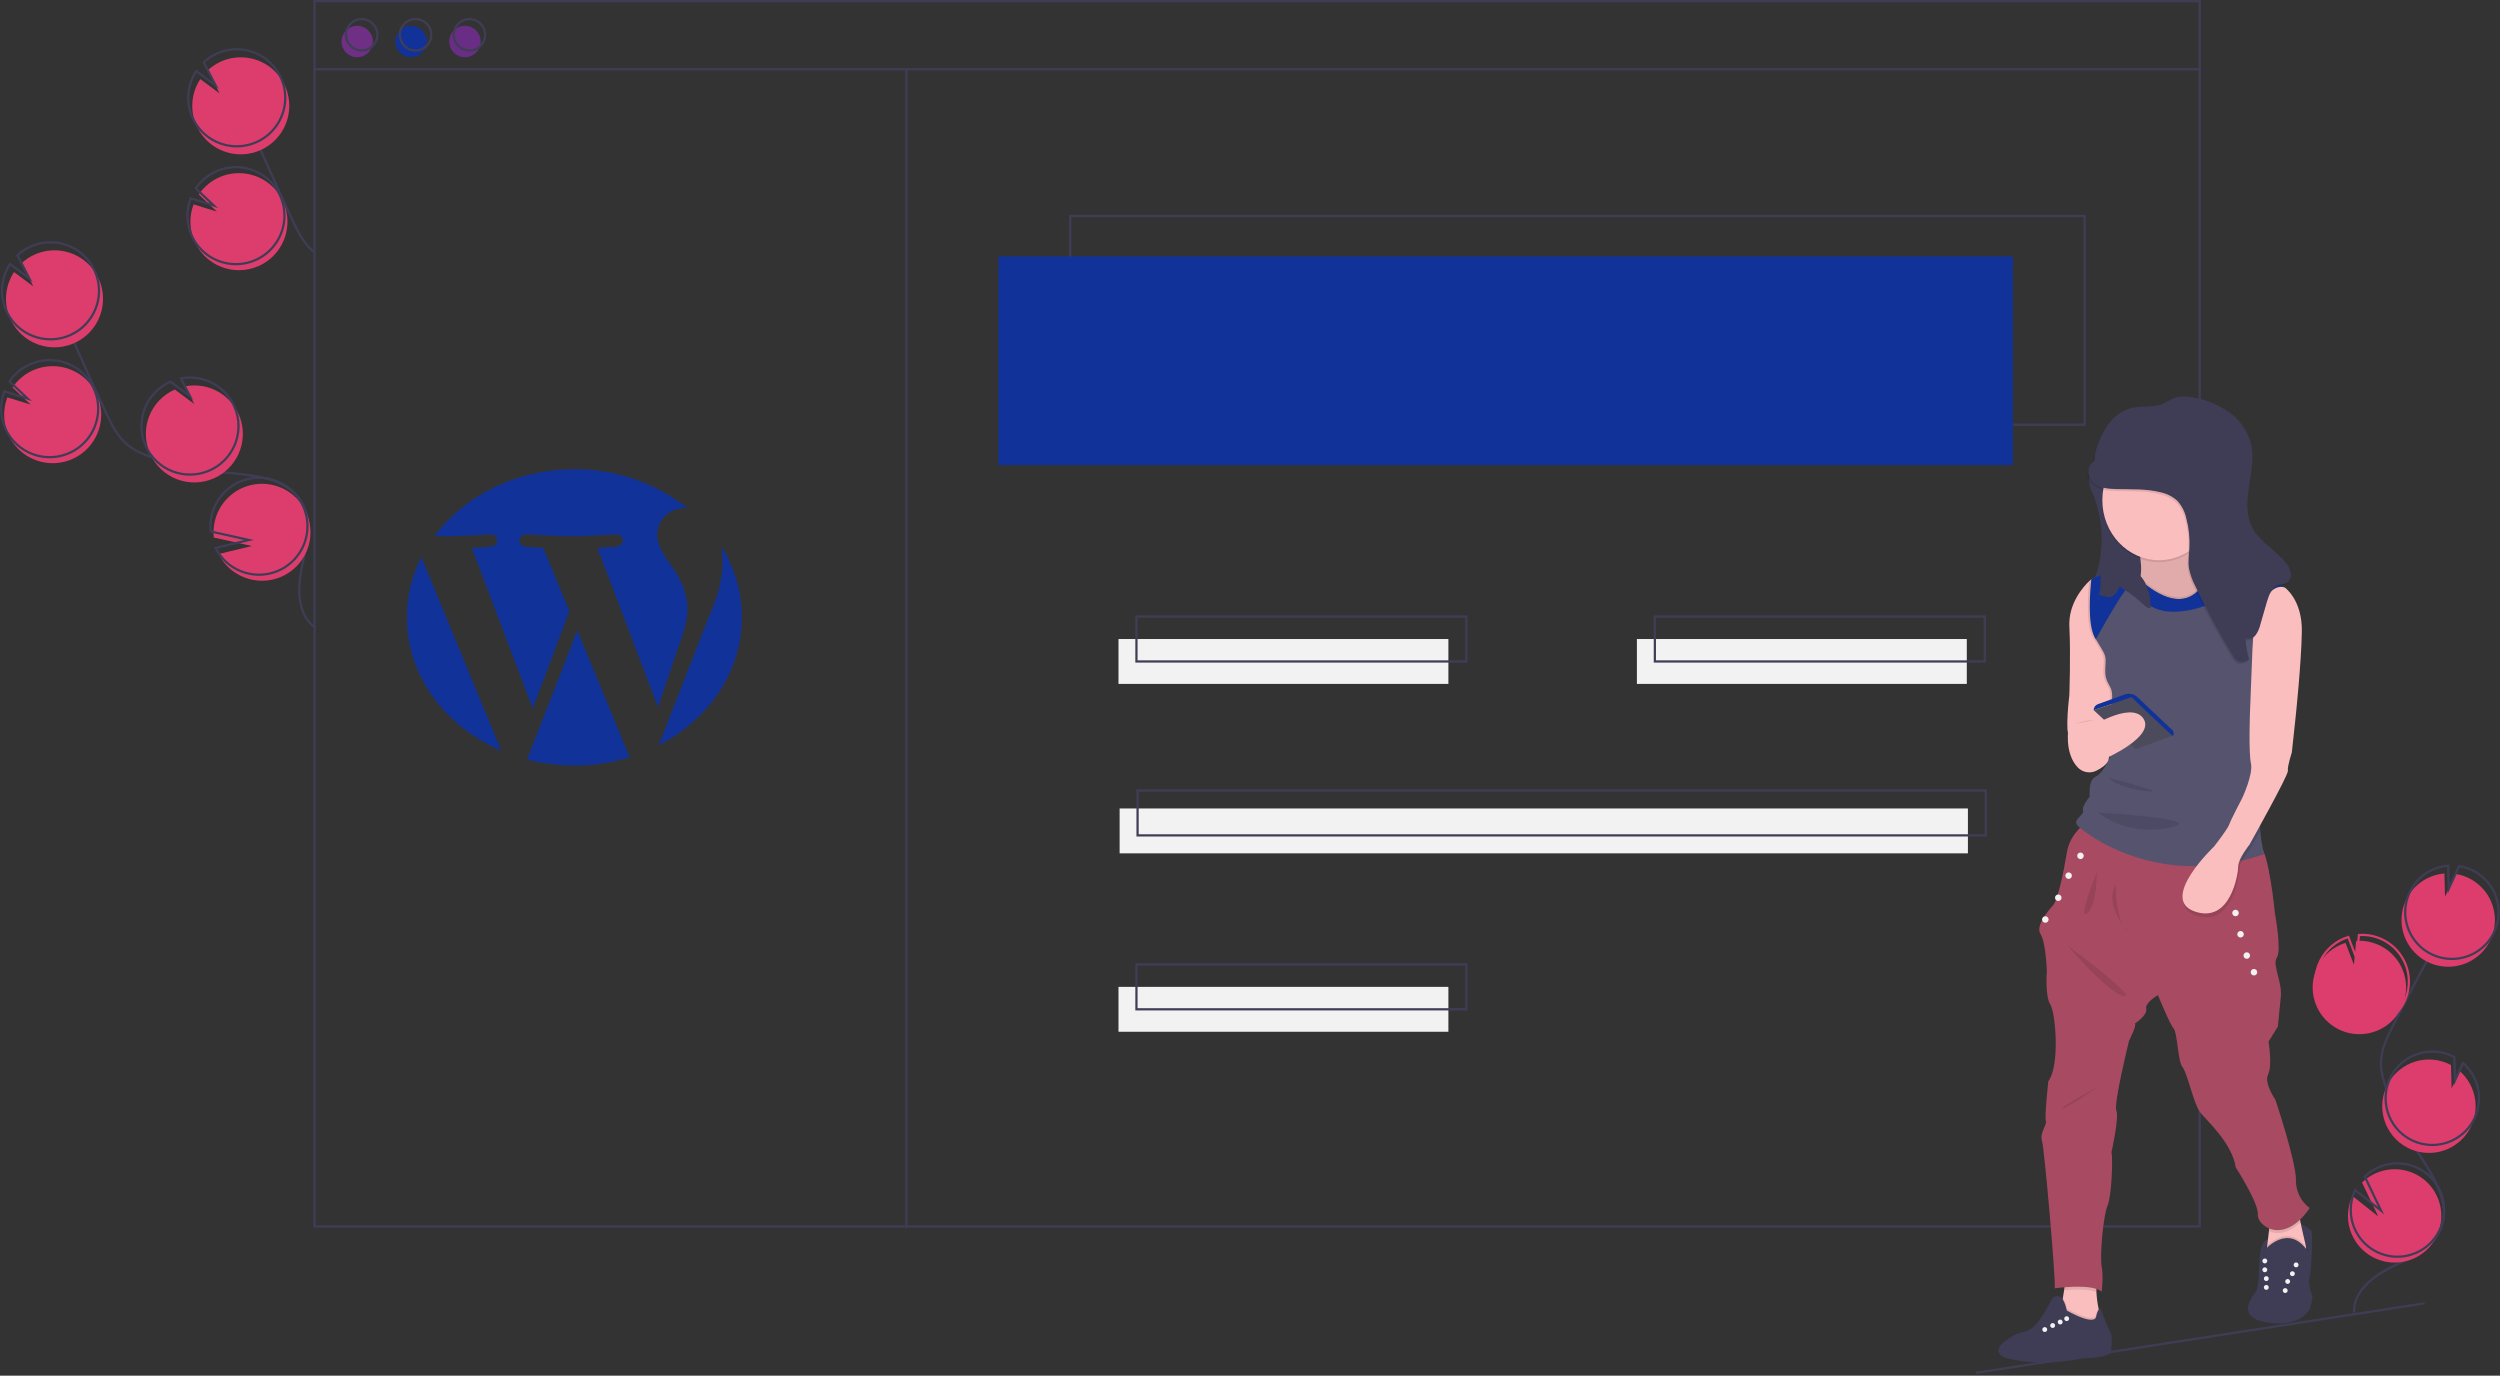 <svg  viewBox="0 0 1114 613" fill="none" xmlns="http://www.w3.org/2000/svg">
<rect x="0" y="0" width="1114" height="613" fill="#333333" stroke="none"/>
<g clip-path="url(#clip0_293_241)">
<path d="M928.902 96.25H476.902V189.25H928.902V96.25Z" stroke="#3F3D56" stroke-miterlimit="10"/>
<path d="M896.902 114.25H444.902V207.25H896.902V114.25Z" fill="#113399"/>
<path d="M159.171 25.5C163.037 25.5 166.171 22.366 166.171 18.5C166.171 14.634 163.037 11.5 159.171 11.5C155.305 11.5 152.171 14.634 152.171 18.5C152.171 22.366 155.305 25.5 159.171 25.5Z" fill="#6E2F84"/>
<path d="M183.171 25.5C187.037 25.5 190.171 22.366 190.171 18.5C190.171 14.634 187.037 11.5 183.171 11.5C179.305 11.5 176.171 14.634 176.171 18.5C176.171 22.366 179.305 25.5 183.171 25.5Z" fill="#113399"/>
<path d="M207.171 25.5C211.037 25.5 214.171 22.366 214.171 18.5C214.171 14.634 211.037 11.5 207.171 11.5C203.305 11.5 200.171 14.634 200.171 18.5C200.171 22.366 203.305 25.5 207.171 25.5Z" fill="#6A2D85"/>
<path d="M980.171 0.5H140.171V546.5H980.171V0.5Z" stroke="#3F3D56" stroke-miterlimit="10"/>
<path d="M140.171 30.835H980.171" stroke="#3F3D56" stroke-miterlimit="10"/>
<path d="M161.171 22.5C165.037 22.5 168.171 19.366 168.171 15.5C168.171 11.634 165.037 8.5 161.171 8.5C157.305 8.5 154.171 11.634 154.171 15.5C154.171 19.366 157.305 22.5 161.171 22.5Z" stroke="#3F3D56" stroke-miterlimit="10"/>
<path d="M185.171 22.5C189.037 22.5 192.171 19.366 192.171 15.5C192.171 11.634 189.037 8.5 185.171 8.5C181.305 8.5 178.171 11.634 178.171 15.5C178.171 19.366 181.305 22.5 185.171 22.5Z" stroke="#3F3D56" stroke-miterlimit="10"/>
<path d="M209.171 22.5C213.037 22.5 216.171 19.366 216.171 15.5C216.171 11.634 213.037 8.5 209.171 8.5C205.305 8.5 202.171 11.634 202.171 15.5C202.171 19.366 205.305 22.5 209.171 22.5Z" stroke="#3F3D56" stroke-miterlimit="10"/>
<path d="M32.216 204.549C35.278 203.194 37.984 201.148 40.12 198.569C42.256 195.991 43.764 192.952 44.526 189.691C45.287 186.431 45.28 183.038 44.507 179.781C43.733 176.523 42.213 173.49 40.067 170.92C37.921 168.35 35.208 166.313 32.14 164.971C29.073 163.628 25.736 163.017 22.392 163.184C19.048 163.352 15.789 164.293 12.871 165.935C9.953 167.577 7.456 169.875 5.577 172.646L13.674 180.298L3.272 177.065C1.226 182.395 1.38 188.319 3.7 193.535C4.506 195.369 5.568 197.079 6.853 198.615C9.861 202.227 13.964 204.76 18.541 205.831C23.117 206.902 27.919 206.452 32.216 204.549V204.549Z" fill="#DC3D6D"/>
<path d="M140.39 279.604C132.495 274.064 132.494 262.435 134.455 252.993C136.416 243.55 139.41 233.248 134.958 224.693C128.56 212.397 111.743 211.658 97.946 210.344C87.707 209.368 77.621 207.181 67.897 203.83C63.999 202.486 60.095 200.917 56.903 198.307C52.305 194.548 49.608 189.004 47.09 183.626C38.701 165.711 30.738 147.603 23.201 129.305" stroke="#3F3D56" stroke-miterlimit="10"/>
<path d="M30.875 201.866C33.937 200.511 36.642 198.465 38.779 195.886C40.915 193.308 42.423 190.269 43.184 187.008C43.945 183.748 43.939 180.355 43.165 177.098C42.391 173.84 40.871 170.807 38.725 168.237C36.579 165.667 33.866 163.63 30.799 162.288C27.731 160.945 24.394 160.334 21.05 160.501C17.706 160.669 14.447 161.61 11.529 163.252C8.611 164.894 6.114 167.191 4.235 169.963L12.332 177.615L1.93 174.382C-0.116 179.712 0.038 185.636 2.358 190.852C3.164 192.686 4.226 194.396 5.512 195.932C8.519 199.544 12.622 202.077 17.199 203.148C21.776 204.219 26.577 203.769 30.875 201.866V201.866Z" stroke="#3F3D56" stroke-miterlimit="10"/>
<path d="M4.525 141.909C3.056 138.596 2.444 134.967 2.746 131.355C3.049 127.744 4.255 124.266 6.255 121.244L14.865 127.642L9.551 117.342C12.903 114.217 17.162 112.239 21.712 111.693C26.262 111.146 30.867 112.06 34.864 114.302C38.861 116.544 42.042 119.998 43.948 124.165C45.853 128.333 46.385 132.998 45.467 137.488C44.548 141.977 42.227 146.059 38.837 149.143C35.448 152.227 31.166 154.154 26.61 154.646C22.054 155.139 17.459 154.17 13.49 151.881C9.52 149.591 6.381 146.099 4.525 141.909V141.909Z" fill="#DC3D6D"/>
<path d="M2.735 138.332C1.266 135.019 0.655 131.389 0.957 127.778C1.259 124.166 2.466 120.689 4.465 117.666L13.076 124.064L7.762 113.764C11.114 110.64 15.373 108.661 19.922 108.115C24.472 107.569 29.078 108.482 33.075 110.724C37.072 112.966 40.253 116.42 42.158 120.587C44.064 124.755 44.596 129.42 43.678 133.91C42.759 138.4 40.438 142.481 37.048 145.565C33.659 148.65 29.377 150.577 24.821 151.069C20.265 151.561 15.67 150.592 11.701 148.303C7.731 146.014 4.591 142.522 2.735 138.332L2.735 138.332Z" stroke="#3F3D56" stroke-miterlimit="10"/>
<path d="M95.357 213.127C100.21 210.977 104.103 207.116 106.292 202.28C108.482 197.444 108.815 191.971 107.229 186.905C105.643 181.839 102.249 177.534 97.692 174.81C93.136 172.086 87.737 171.134 82.523 172.135L86.607 180.05L77.897 173.574C77.879 173.581 77.861 173.588 77.843 173.597C75.248 174.747 72.904 176.397 70.946 178.453C68.988 180.509 67.454 182.93 66.432 185.578C64.368 190.927 64.513 196.877 66.835 202.119C69.157 207.361 73.467 211.466 78.816 213.53C84.165 215.594 90.115 215.45 95.357 213.127V213.127Z" fill="#DC3D6D"/>
<path d="M93.419 209.624C98.272 207.473 102.165 203.612 104.354 198.776C106.544 193.94 106.878 188.468 105.292 183.402C103.706 178.336 100.311 174.03 95.754 171.306C91.198 168.582 85.799 167.63 80.586 168.631L84.669 176.546L75.96 170.071C75.941 170.077 75.923 170.085 75.905 170.094C73.309 171.243 70.964 172.893 69.005 174.949C67.046 177.004 65.512 179.426 64.489 182.075C63.466 184.723 62.975 187.548 63.044 190.387C63.113 193.225 63.74 196.022 64.891 198.619C66.041 201.215 67.691 203.559 69.748 205.517C71.804 207.475 74.226 209.009 76.875 210.031C79.524 211.053 82.349 211.543 85.188 211.473C88.026 211.403 90.823 210.775 93.419 209.624V209.624Z" stroke="#3F3D56" stroke-miterlimit="10"/>
<path d="M103.986 254.613C107.987 257.54 112.872 259.003 117.823 258.756C122.774 258.51 127.49 256.568 131.179 253.257C134.869 249.946 137.307 245.467 138.087 240.572C138.866 235.676 137.938 230.662 135.458 226.369C132.979 222.076 129.099 218.767 124.469 216.995C119.84 215.223 114.741 215.098 110.03 216.639C105.318 218.18 101.28 221.294 98.592 225.46C95.904 229.625 94.73 234.588 95.267 239.516L112.256 243.302L97.433 246.867C98.965 249.936 101.213 252.593 103.986 254.613V254.613Z" fill="#DC3D6D"/>
<path d="M102.645 251.929C106.645 254.857 111.53 256.32 116.481 256.073C121.432 255.827 126.148 253.885 129.837 250.574C133.527 247.263 135.965 242.784 136.745 237.889C137.524 232.993 136.596 227.978 134.117 223.686C131.637 219.393 127.757 216.083 123.128 214.312C118.498 212.54 113.4 212.415 108.688 213.956C103.976 215.497 99.938 218.611 97.25 222.776C94.562 226.942 93.388 231.904 93.925 236.832L110.914 240.619L96.091 244.184C97.623 247.253 99.871 249.91 102.645 251.929V251.929Z" stroke="#3F3D56" stroke-miterlimit="10"/>
<path d="M1041.56 458.39C1044.4 459.905 1047.56 460.739 1050.78 460.825C1054 460.911 1057.2 460.248 1060.12 458.887C1063.05 457.527 1065.61 455.506 1067.62 452.985C1069.63 450.463 1071.02 447.51 1071.69 444.357C1072.37 441.205 1072.3 437.939 1071.49 434.818C1070.69 431.698 1069.17 428.806 1067.05 426.373C1064.94 423.939 1062.29 422.03 1059.31 420.795C1056.33 419.56 1053.11 419.034 1049.9 419.257L1048.91 429.937L1045.18 420.137C1039.93 421.754 1035.53 425.39 1032.96 430.246C1032.05 431.946 1031.38 433.766 1030.98 435.653C1030.03 440.077 1030.55 444.69 1032.46 448.793C1034.37 452.896 1037.56 456.265 1041.56 458.39Z" fill="#DC3D6D"/>
<path d="M1048.97 584.922C1048.48 575.651 1057.29 568.741 1065.6 564.616C1073.92 560.491 1083.5 556.638 1087.34 548.183C1092.85 536.032 1083.42 522.854 1076.22 511.622C1070.87 503.287 1066.54 494.347 1063.3 484.991C1062 481.24 1060.87 477.35 1060.95 473.381C1061.07 467.665 1063.66 462.329 1066.24 457.226C1074.83 440.228 1083.81 423.438 1093.2 406.857" stroke="#3F3D56" stroke-miterlimit="10"/>
<path d="M1042.79 455.78C1045.64 457.295 1048.79 458.128 1052.02 458.214C1055.24 458.301 1058.44 457.637 1061.36 456.277C1064.28 454.916 1066.85 452.895 1068.86 450.374C1070.86 447.853 1072.26 444.899 1072.93 441.747C1073.6 438.594 1073.53 435.329 1072.73 432.208C1071.92 429.087 1070.4 426.196 1068.29 423.762C1066.17 421.329 1063.52 419.419 1060.55 418.184C1057.57 416.95 1054.35 416.423 1051.13 416.647L1050.14 427.326L1046.41 417.526C1041.16 419.143 1036.77 422.779 1034.19 427.636C1033.28 429.335 1032.62 431.156 1032.22 433.042C1031.27 437.466 1031.79 442.08 1033.7 446.183C1035.6 450.286 1038.8 453.655 1042.79 455.78V455.78Z" stroke="#DC3D6D" stroke-miterlimit="10"/>
<path d="M1072.55 400.198C1074.19 397.117 1076.57 394.498 1079.49 392.581C1082.41 390.664 1085.76 389.512 1089.23 389.231L1089.5 399.554L1094.15 389.409C1098.51 390.092 1102.54 392.143 1105.65 395.265C1108.77 398.386 1110.81 402.418 1111.49 406.778C1112.17 411.137 1111.44 415.599 1109.42 419.518C1107.39 423.438 1104.17 426.613 1100.23 428.584C1096.28 430.556 1091.81 431.223 1087.46 430.488C1083.11 429.753 1079.11 427.654 1076.03 424.495C1072.95 421.337 1070.95 417.281 1070.33 412.914C1069.7 408.546 1070.48 404.094 1072.55 400.198Z" fill="#DC3D6D"/>
<path d="M1074.2 396.718C1075.84 393.637 1078.22 391.017 1081.14 389.1C1084.05 387.184 1087.4 386.031 1090.88 385.75L1091.15 396.073L1095.8 385.929C1100.15 386.612 1104.18 388.662 1107.3 391.784C1110.42 394.906 1112.46 398.937 1113.14 403.297C1113.81 407.656 1113.09 412.118 1111.06 416.038C1109.04 419.957 1105.82 423.132 1101.87 425.104C1097.93 427.075 1093.46 427.742 1089.11 427.007C1084.76 426.272 1080.75 424.173 1077.67 421.015C1074.59 417.856 1072.6 413.8 1071.97 409.433C1071.35 405.066 1072.13 400.613 1074.2 396.718Z" stroke="#3F3D56" stroke-miterlimit="10"/>
<path d="M1072.57 511.314C1077.08 513.713 1082.32 514.368 1087.29 513.153C1092.25 511.938 1096.59 508.94 1099.49 504.729C1102.38 500.517 1103.63 495.388 1102.98 490.318C1102.34 485.248 1099.85 480.593 1096 477.239L1092.43 485.035L1092.16 474.59C1092.14 474.58 1092.13 474.57 1092.11 474.563C1089.7 473.278 1087.05 472.481 1084.33 472.218C1081.61 471.955 1078.86 472.23 1076.25 473.029C1073.63 473.828 1071.2 475.134 1069.09 476.873C1066.98 478.612 1065.24 480.749 1063.95 483.163C1062.67 485.577 1061.87 488.221 1061.61 490.942C1061.35 493.664 1061.63 496.41 1062.43 499.025C1063.23 501.639 1064.54 504.07 1066.28 506.179C1068.02 508.287 1070.16 510.032 1072.57 511.314V511.314Z" fill="#DC3D6D"/>
<path d="M1074.07 507.765C1078.59 510.164 1083.82 510.819 1088.79 509.604C1093.75 508.389 1098.1 505.391 1100.99 501.179C1103.89 496.968 1105.13 491.839 1104.49 486.769C1103.84 481.699 1101.36 477.044 1097.5 473.69L1093.93 481.486L1093.66 471.041C1093.65 471.03 1093.63 471.021 1093.61 471.014C1091.2 469.729 1088.56 468.933 1085.84 468.67C1083.11 468.407 1080.37 468.683 1077.75 469.482C1075.14 470.281 1072.71 471.587 1070.6 473.326C1068.49 475.065 1066.74 477.202 1065.46 479.616C1064.18 482.03 1063.38 484.673 1063.12 487.394C1062.86 490.115 1063.13 492.861 1063.93 495.475C1064.73 498.09 1066.04 500.52 1067.78 502.629C1069.52 504.738 1071.66 506.483 1074.07 507.765V507.765Z" stroke="#3F3D56" stroke-miterlimit="10"/>
<path d="M1046.27 542.499C1046.43 547.269 1048.23 551.838 1051.36 555.442C1054.48 559.046 1058.76 561.464 1063.46 562.292C1068.16 563.119 1073 562.305 1077.17 559.987C1081.34 557.669 1084.59 553.987 1086.37 549.558C1088.15 545.13 1088.35 540.224 1086.94 535.665C1085.53 531.105 1082.6 527.169 1078.63 524.516C1074.66 521.862 1069.9 520.654 1065.15 521.092C1060.4 521.531 1055.94 523.59 1052.53 526.925L1059.75 542.043L1048.25 532.933C1046.83 535.917 1046.16 539.198 1046.27 542.499Z" fill="#DC3D6D"/>
<path d="M1047.51 539.888C1047.67 544.658 1049.46 549.228 1052.59 552.831C1055.72 556.435 1059.99 558.854 1064.69 559.681C1069.39 560.509 1074.23 559.695 1078.41 557.377C1082.58 555.058 1085.82 551.376 1087.6 546.948C1089.38 542.519 1089.58 537.614 1088.17 533.054C1086.77 528.495 1083.83 524.558 1079.86 521.905C1075.9 519.252 1071.14 518.043 1066.39 518.482C1061.64 518.92 1057.18 520.979 1053.76 524.314L1060.99 539.432L1049.48 530.322C1048.07 533.307 1047.39 536.588 1047.51 539.888Z" stroke="#3F3D56" stroke-miterlimit="10"/>
<path d="M115.216 118.549C118.279 117.194 120.984 115.148 123.12 112.569C125.257 109.991 126.765 106.952 127.526 103.691C128.287 100.431 128.28 97.038 127.507 93.781C126.733 90.523 125.213 87.49 123.067 84.92C120.921 82.35 118.208 80.313 115.14 78.971C112.073 77.629 108.736 77.017 105.392 77.184C102.048 77.352 98.789 78.293 95.871 79.935C92.953 81.577 90.456 83.874 88.577 86.646L96.674 94.298L86.272 91.065C84.226 96.395 84.38 102.319 86.7 107.535C87.506 109.369 88.568 111.079 89.853 112.615C92.861 116.227 96.964 118.76 101.541 119.831C106.117 120.902 110.919 120.452 115.216 118.549V118.549Z" fill="#DC3D6D"/>
<path d="M139.903 112.307C135.305 108.548 132.609 103.004 130.09 97.626C121.701 79.71 113.738 61.603 106.201 43.305" stroke="#3F3D56" stroke-miterlimit="10"/>
<path d="M113.874 115.865C116.937 114.511 119.642 112.465 121.778 109.886C123.915 107.308 125.423 104.269 126.184 101.008C126.945 97.748 126.939 94.355 126.165 91.098C125.391 87.84 123.871 84.807 121.725 82.237C119.579 79.667 116.866 77.63 113.799 76.288C110.731 74.945 107.394 74.334 104.05 74.501C100.706 74.668 97.447 75.61 94.529 77.252C91.611 78.894 89.114 81.191 87.235 83.963L95.332 91.615L84.93 88.382C82.885 93.712 83.038 99.636 85.358 104.852C86.164 106.686 87.226 108.396 88.511 109.932C91.519 113.544 95.622 116.077 100.199 117.148C104.776 118.219 109.577 117.769 113.874 115.865V115.865Z" stroke="#3F3D56" stroke-miterlimit="10"/>
<path d="M87.525 55.909C86.055 52.596 85.444 48.967 85.746 45.355C86.049 41.744 87.255 38.266 89.254 35.243L97.865 41.642L92.551 31.342C95.903 28.217 100.162 26.239 104.712 25.693C109.261 25.146 113.867 26.06 117.864 28.302C121.861 30.544 125.042 33.998 126.948 38.165C128.853 42.333 129.385 46.998 128.467 51.488C127.548 55.977 125.227 60.059 121.837 63.143C118.448 66.227 114.166 68.154 109.61 68.647C105.054 69.138 100.459 68.17 96.49 65.881C92.52 63.591 89.38 60.099 87.525 55.91V55.909Z" fill="#DC3D6D"/>
<path d="M85.735 52.332C84.266 49.019 83.655 45.389 83.957 41.778C84.26 38.166 85.466 34.689 87.465 31.666L96.076 38.064L90.762 27.764C94.114 24.64 98.373 22.661 102.922 22.115C107.472 21.569 112.078 22.482 116.075 24.724C120.072 26.966 123.253 30.42 125.158 34.587C127.064 38.755 127.596 43.42 126.678 47.91C125.759 52.4 123.438 56.481 120.048 59.565C116.659 62.65 112.377 64.577 107.821 65.069C103.265 65.561 98.67 64.592 94.701 62.303C90.731 60.014 87.591 56.522 85.735 52.332L85.735 52.332Z" stroke="#3F3D56" stroke-miterlimit="10"/>
<path d="M403.898 30.835V547.276" stroke="#3F3D56" stroke-miterlimit="10"/>
<path d="M645.402 284.75H498.402V304.75H645.402V284.75Z" fill="#F2F2F2"/>
<path d="M876.402 284.75H729.402V304.75H876.402V284.75Z" fill="#F2F2F2"/>
<path d="M653.402 274.75H506.402V294.75H653.402V274.75Z" stroke="#3F3D56" stroke-miterlimit="10"/>
<path d="M645.402 439.75H498.402V459.75H645.402V439.75Z" fill="#F2F2F2"/>
<path d="M653.402 429.75H506.402V449.75H653.402V429.75Z" stroke="#3F3D56" stroke-miterlimit="10"/>
<path d="M876.902 360.25H498.902V380.25H876.902V360.25Z" fill="#F2F2F2"/>
<path d="M884.902 352.25H506.902V372.25H884.902V352.25Z" stroke="#3F3D56" stroke-miterlimit="10"/>
<path d="M884.402 274.75H737.402V294.75H884.402V274.75Z" stroke="#3F3D56" stroke-miterlimit="10"/>
<path d="M931.067 216.187C931.38 217.266 931.782 218.317 932.268 219.33C937.67 232.026 937.905 246.33 932.921 259.196C936.509 258.972 940.093 259.552 943.677 259.829C947.262 260.107 950.972 260.061 954.305 258.658C957.637 257.255 960.538 254.249 961.024 250.541C961.679 245.534 958.035 241.167 954.836 237.367C951.576 233.495 948.427 229.224 947.462 224.174C946.402 218.622 947.911 212.113 944.404 207.788C944.097 207.372 943.698 207.032 943.239 206.794C941.355 205.931 936.45 205.958 934.555 207.027C931.636 208.673 930.349 213.013 931.067 216.187Z" fill="#3F3D56"/>
<path d="M1030.37 578.328C1030.14 579.999 1029.75 581.643 1029.19 583.235C1029.19 583.235 1025.56 591.597 1010.62 589.342C1000.85 587.867 1000.92 583.292 1002.54 579.75C1003.27 578.275 1004.17 576.884 1005.2 575.602C1006.66 573.639 1006.51 566.149 1007.02 559.319C1007.53 552.484 1010.62 552.135 1010.62 552.135L1010.8 559.825C1016.62 552.191 1020.69 561.133 1020.69 561.133C1020.69 561.133 1028.96 561.305 1027.95 557.064C1026.87 552.545 1025.26 545.391 1025.26 545.391C1025.26 545.391 1029.27 547.249 1029.99 548.558C1030.72 549.866 1029.85 567.388 1029.19 569.059C1028.54 570.729 1029.19 575.24 1030.14 576.548C1030.41 577.101 1030.49 577.725 1030.37 578.328V578.328Z" fill="#3F3D56"/>
<path d="M1027.61 556.614C1027.61 558.346 1027.06 560.032 1026.03 561.428C1025.01 562.824 1023.56 563.858 1021.91 564.379C1020.31 564.885 1018.61 565.017 1016.95 564.764C1015.29 564.51 1013.71 563.879 1012.33 562.917C1011.5 562.335 1010.83 561.537 1010.42 560.608C1010 559.679 1009.84 558.655 1009.96 557.644L1010.19 555.712L1011.03 548.667L1012.18 538.962C1012.18 538.962 1024.57 532.654 1023.74 535.036C1023.43 535.926 1024.12 539.93 1025.1 544.597C1025.8 547.934 1026.64 551.607 1027.39 554.721C1027.54 555.341 1027.61 555.977 1027.61 556.614V556.614Z" fill="#FBBEBE"/>
<path opacity="0.1" d="M1009.2 556.082C1009.2 556.082 1019.92 543.487 1028.7 557.227L1027.23 566.03H1009.2V556.082Z" fill="black"/>
<path d="M1009.2 556.955C1009.2 556.955 1019.92 544.36 1028.7 558.1L1027.23 566.902H1009.2V556.955Z" fill="#3F3D56"/>
<path d="M1023.14 564.721C1023.74 564.721 1024.23 564.233 1024.23 563.631C1024.23 563.029 1023.74 562.54 1023.14 562.54C1022.54 562.54 1022.05 563.029 1022.05 563.631C1022.05 564.233 1022.54 564.721 1023.14 564.721Z" fill="#F2F2F2"/>
<path d="M1009.2 562.974C1009.8 562.974 1010.29 562.485 1010.29 561.883C1010.29 561.281 1009.8 560.793 1009.2 560.793C1008.6 560.793 1008.11 561.281 1008.11 561.883C1008.11 562.485 1008.6 562.974 1009.2 562.974Z" fill="#F2F2F2"/>
<path d="M1019.38 572.112C1019.98 572.112 1020.47 571.624 1020.47 571.022C1020.47 570.419 1019.98 569.931 1019.38 569.931C1018.78 569.931 1018.29 570.419 1018.29 571.022C1018.29 571.624 1018.78 572.112 1019.38 572.112Z" fill="#F2F2F2"/>
<path d="M1009.86 570.831C1010.46 570.831 1010.95 570.342 1010.95 569.74C1010.95 569.138 1010.46 568.65 1009.86 568.65C1009.26 568.65 1008.77 569.138 1008.77 569.74C1008.77 570.342 1009.26 570.831 1009.86 570.831Z" fill="#F2F2F2"/>
<path d="M1021.49 568.65C1022.09 568.65 1022.58 568.161 1022.58 567.559C1022.58 566.957 1022.09 566.469 1021.49 566.469C1020.89 566.469 1020.4 566.957 1020.4 567.559C1020.4 568.161 1020.89 568.65 1021.49 568.65Z" fill="#F2F2F2"/>
<path d="M1009.2 566.902C1009.8 566.902 1010.29 566.414 1010.29 565.812C1010.29 565.209 1009.8 564.721 1009.2 564.721C1008.6 564.721 1008.11 565.209 1008.11 565.812C1008.11 566.414 1008.6 566.902 1009.2 566.902Z" fill="#F2F2F2"/>
<path d="M1018.29 576.168C1018.89 576.168 1019.38 575.68 1019.38 575.077C1019.38 574.475 1018.89 573.987 1018.29 573.987C1017.69 573.987 1017.2 574.475 1017.2 575.077C1017.2 575.68 1017.69 576.168 1018.29 576.168Z" fill="#F2F2F2"/>
<path d="M1009.86 574.759C1010.46 574.759 1010.95 574.271 1010.95 573.669C1010.95 573.066 1010.46 572.578 1009.86 572.578C1009.26 572.578 1008.77 573.066 1008.77 573.669C1008.77 574.271 1009.26 574.759 1009.86 574.759Z" fill="#F2F2F2"/>
<path d="M937.375 591.523L922.545 596.539C922.545 596.539 914.693 588.687 916.874 586.288C917.804 585.263 918.615 581.861 919.234 578.293C919.435 577.168 919.614 576.02 919.771 574.93C920.286 571.384 920.582 568.405 920.582 568.405C920.582 568.405 937.812 560.117 934.976 568.405C934.271 570.752 933.995 573.208 934.161 575.654C934.283 578.093 934.59 580.52 935.081 582.912C935.66 585.829 936.426 588.705 937.375 591.523V591.523Z" fill="#FBBEBE"/>
<path opacity="0.1" d="M937.375 591.523L922.545 596.539C922.545 596.539 914.693 588.687 916.874 586.288C917.804 585.263 918.615 581.861 919.234 578.293C920.076 579.797 920.661 581.43 920.966 583.126C933.777 590.162 933.995 585.961 933.995 585.961C934.139 584.88 934.509 583.841 935.081 582.912C935.66 585.829 936.426 588.705 937.375 591.523V591.523Z" fill="black"/>
<path d="M940.647 602.973C940.647 602.973 938.082 604.879 930.562 605.153C928.593 605.228 926.632 605.448 924.696 605.814C916.767 607.355 908.638 607.574 900.638 606.464C898.577 606.186 896.533 605.785 894.52 605.263C886.777 603.134 892.666 598.231 892.666 598.231C892.666 598.231 893.037 597.908 893.678 597.424C895.318 596.194 898.72 593.926 902.21 593.376C907.06 592.613 911.531 583.998 911.531 583.998L914.584 578.489C919.326 574.402 920.966 583.998 920.966 583.998C933.777 591.034 933.995 586.833 933.995 586.833C934.706 583.069 936.015 583.069 936.015 583.069C936.015 583.069 939.207 591.666 940.363 593.813C940.44 593.969 940.535 594.115 940.647 594.249C941.41 595.012 940.647 602.973 940.647 602.973Z" fill="#3F3D56"/>
<path d="M920.909 588.687C921.511 588.687 922 588.199 922 587.597C922 586.995 921.511 586.506 920.909 586.506C920.307 586.506 919.819 586.995 919.819 587.597C919.819 588.199 920.307 588.687 920.909 588.687Z" fill="#F2F2F2"/>
<path d="M914.664 591.741C915.266 591.741 915.754 591.253 915.754 590.65C915.754 590.048 915.266 589.56 914.664 589.56C914.062 589.56 913.573 590.048 913.573 590.65C913.573 591.253 914.062 591.741 914.664 591.741Z" fill="#F2F2F2"/>
<path d="M918.021 590.177C918.623 590.177 919.112 589.689 919.112 589.086C919.112 588.484 918.623 587.996 918.021 587.996C917.419 587.996 916.931 588.484 916.931 589.086C916.931 589.689 917.419 590.177 918.021 590.177Z" fill="#F2F2F2"/>
<path d="M911.15 593.54C911.752 593.54 912.24 593.052 912.24 592.45C912.24 591.847 911.752 591.359 911.15 591.359C910.547 591.359 910.059 591.847 910.059 592.45C910.059 593.052 910.547 593.54 911.15 593.54Z" fill="#F2F2F2"/>
<path opacity="0.1" d="M934.976 568.405C934.271 570.752 933.995 573.208 934.161 575.654C930.292 574.354 923.954 574.581 919.771 574.93C920.286 571.384 920.582 568.405 920.582 568.405C920.582 568.405 937.812 560.117 934.976 568.405Z" fill="black"/>
<path opacity="0.1" d="M1025.1 544.597C1019.74 549.853 1014.61 550.181 1011.03 548.667L1012.18 538.962C1012.18 538.962 1024.57 532.654 1023.74 535.036C1023.43 535.926 1024.12 539.93 1025.1 544.597Z" fill="black"/>
<path d="M931.052 365.576C931.052 365.576 922.545 370.374 921.018 379.752C919.492 389.13 916.875 401.126 914.912 403.307C912.949 405.488 906.842 412.467 909.241 416.174C911.64 419.882 912.076 432.531 912.076 432.531C912.076 432.531 911.204 443.872 913.603 447.58C916.002 451.287 917.965 474.842 912.731 481.821C912.731 481.821 910.986 497.96 911.64 499.486C912.295 501.013 908.805 504.939 909.895 508.21C910.986 511.482 916.22 571.676 915.566 574.075C915.566 574.075 932.141 571.676 936.503 575.602C936.503 575.602 937.375 569.059 936.503 564.479C935.631 559.899 937.157 541.797 939.12 537.217C941.083 532.637 941.519 515.189 940.865 513.445C940.865 513.445 944.354 497.96 943.046 494.906C941.737 491.853 948.716 463.719 948.716 463.719C948.716 463.719 952.206 456.958 951.334 456.086C951.334 456.086 957.004 452.378 956.35 449.543C955.695 446.708 961.584 443.436 961.584 443.436C961.584 443.436 966.818 456.304 968.563 458.267C970.308 460.229 970.376 472.879 972.523 475.496C974.67 478.113 977.505 491.853 980.34 495.561C983.175 499.268 994.516 509.083 996.261 520.205C996.261 520.205 1006.51 536.126 1006.08 541.143C1005.64 546.159 1017.63 555.319 1029.19 538.307C1027.26 536.872 1025.69 534.995 1024.63 532.832C1023.57 530.67 1023.04 528.285 1023.09 525.876C1023.09 517.37 1013.93 490.108 1013.93 490.108C1013.93 490.108 1008.69 482.475 1010.66 478.767C1012.62 475.06 1010.87 464.155 1010.87 464.155L1015.02 457.394C1015.02 457.394 1015.67 450.851 1016.33 444.09C1016.98 437.329 1012.4 429.914 1014.58 426.643C1016.76 423.371 1013.71 407.026 1013.71 407.026C1013.71 407.026 1010.99 378.851 1006.95 377.135C1002.9 375.419 931.052 365.576 931.052 365.576Z" fill="#A84B62"/>
<path d="M950.923 326.101C950.923 326.101 946.444 326.611 941.005 327.126C933.136 327.868 923.256 328.618 922.078 327.846C920.089 326.537 922.078 309.962 922.078 309.962C922.078 309.962 922.763 291.86 922.109 279.211C921.577 268.947 928.372 261.41 930.95 258.932C931.552 258.356 931.923 258.055 931.923 258.055L934.104 259.8L946.535 280.955L950.923 326.101Z" fill="#FBBEBE"/>
<path d="M999.532 256.529L987.319 263.944L967.254 279.211C967.254 279.211 946.535 268.306 951.77 261.981C952.745 260.731 953.402 259.262 953.685 257.702C955.259 250.418 951.77 239.954 951.77 239.954C951.77 239.954 979.066 203.091 977.505 231.666C976.877 243.147 980.31 249.415 984.641 252.808C991.092 257.859 999.532 256.529 999.532 256.529Z" fill="#FBBEBE"/>
<path opacity="0.1" d="M999.532 256.529L987.319 263.944L967.254 279.211C967.254 279.211 946.535 268.306 951.77 261.981C952.745 260.731 953.402 259.262 953.685 257.702C955.259 250.418 951.77 239.954 951.77 239.954C951.77 239.954 979.066 203.091 977.505 231.666C976.877 243.147 980.31 249.415 984.641 252.808C991.092 257.859 999.532 256.529 999.532 256.529Z" fill="black"/>
<path opacity="0.1" d="M962.061 250.508C976.011 250.508 987.319 238.527 987.319 223.748C987.319 208.969 976.011 196.989 962.061 196.989C948.111 196.989 936.802 208.969 936.802 223.748C936.802 238.527 948.111 250.508 962.061 250.508Z" fill="black"/>
<path d="M962.061 249.636C976.011 249.636 987.319 237.655 987.319 222.876C987.319 208.097 976.011 196.116 962.061 196.116C948.111 196.116 936.802 208.097 936.802 222.876C936.802 237.655 948.111 249.636 962.061 249.636Z" fill="#FBBEBE"/>
<path opacity="0.1" d="M999.532 256.529L987.319 263.944L967.254 279.211C967.254 279.211 946.535 268.306 951.77 261.981C952.745 260.731 953.402 259.262 953.685 257.702C976.541 277.243 983.485 257.017 984.641 252.808C991.092 257.859 999.532 256.529 999.532 256.529Z" fill="black"/>
<path opacity="0.1" d="M950.923 326.101C950.923 326.101 946.444 326.611 941.005 327.126C940.791 322.433 940.08 317.124 940.211 313.888C940.429 308.435 940.429 307.781 938.684 304.728C936.939 301.674 937.157 299.275 937.375 295.35C937.585 291.59 936.59 290.831 933.053 284.824C932.9 284.563 932.743 284.292 932.577 284.009C930.841 281.016 930.344 275.603 930.327 270.491C930.331 270.473 930.331 270.453 930.327 270.434C930.322 269.217 930.344 268.018 930.388 266.875C930.392 266.827 930.392 266.779 930.392 266.731C930.518 263.277 930.802 260.332 930.95 258.932C931.552 258.356 931.923 258.055 931.923 258.055L934.104 259.8L946.535 280.955L950.923 326.101Z" fill="black"/>
<path d="M1015.4 259.75C1015.38 259.741 1018.04 261.746 1018.02 261.741C1010.12 258.335 1005.64 275.494 1004.44 280.894C1004.22 281.889 1004.11 282.482 1004.11 282.482C1004.11 282.482 1004.25 283.93 1004.43 286.233C1005.02 293.945 1006.03 311.214 1003.68 315.414C1003.44 315.858 1003.25 316.328 1003.11 316.815C1002.37 319.366 1002.46 323.2 1002.84 326.926C1003.27 330.755 1003.91 334.558 1004.77 338.314C1004.77 338.314 1010 351.618 1007.82 360.342C1007.1 363.587 1006.89 366.924 1007.18 370.235C1007.41 373.274 1007.87 376.292 1008.57 379.26C1008.77 380.128 1008.91 380.625 1008.91 380.625C1005.62 381.75 1002.41 382.684 999.266 383.425C993.15 384.892 986.901 385.738 980.615 385.951C951.124 386.889 931.487 372.756 926.85 368.904C926.484 368.599 926.209 368.359 926.034 368.193C922.981 365.358 928.87 363.177 928.215 361.214C927.561 359.252 931.199 354.89 931.199 354.89C931.199 354.89 930.396 347.693 933.668 346.166C936.939 344.639 939.338 339.405 941.183 335.043C943.024 330.681 940.865 319.34 941.083 313.888C941.301 308.435 941.301 307.781 939.556 304.728C937.812 301.674 938.03 299.275 938.248 295.35C938.457 291.59 937.463 290.831 933.925 284.824C933.772 284.563 933.615 284.292 933.45 284.009C931.714 281.017 934.419 275.862 934.402 270.75C934.406 270.733 935.406 270.767 935.402 270.75C935.397 269.533 933.358 267.893 933.402 266.75C933.406 266.702 932.402 265.798 932.402 265.75C932.549 263.175 932.388 260.592 931.923 258.055C949.371 249.114 953.514 258.431 953.514 258.431C979.032 280.393 984.824 252.948 984.824 252.948C998.712 248.202 1016.98 260.987 1018.02 261.728C1018.05 261.75 1015.4 259.75 1015.4 259.75Z" fill="#55536E"/>
<path d="M921.782 323.878C921.782 323.878 919.599 335.525 925.912 342.023C926.958 343.094 928.315 343.807 929.79 344.061C931.265 344.314 932.782 344.095 934.125 343.435C936.222 342.404 938.567 340.874 939.447 338.911C941.182 335.043 935.74 316.135 921.782 323.878Z" fill="#FBBEBE"/>
<path opacity="0.1" d="M1003.68 315.415C1003.44 315.858 1003.25 316.328 1003.11 316.815L1004.11 291.315L1004.43 286.233C1005.02 293.945 1006.03 311.214 1003.68 315.415Z" fill="black"/>
<path opacity="0.1" d="M1007.82 360.342C1007.1 363.587 1006.89 366.924 1007.18 370.235C1005.77 372.795 1004.56 374.968 1003.78 376.381C1003.16 377.48 1002.8 378.117 1002.8 378.117C1001.49 379.792 1000.31 381.567 999.266 383.425C998.456 384.734 997.951 386.208 997.788 387.739C997.788 391.093 994.407 413.448 978.377 407.887C968.026 404.297 974.635 393.296 980.615 385.951C982.605 383.51 984.735 381.186 986.992 378.989C986.992 378.989 988.841 376.634 990.617 374.169C991.828 372.614 992.878 370.941 993.753 369.175C994.516 366.994 999.55 357.398 999.55 357.398C999.55 357.398 1004.55 346.82 1003.46 341.913C1002.85 339.165 1002.78 332.374 1002.84 326.926C1003.27 330.755 1003.91 334.558 1004.77 338.314C1004.77 338.314 1010 351.618 1007.82 360.342Z" fill="black"/>
<path d="M1018.07 261.763C1018.07 261.763 1025.92 267.216 1025.7 281.392C1025.49 295.568 1022.87 320.104 1022.87 320.104L1021.23 335.37C1021.23 335.37 1019.16 341.586 1019.49 343.44C1019.82 345.294 1002.37 376.372 1002.37 376.372C1002.37 376.372 997.352 382.644 997.352 385.996C997.352 389.349 993.971 411.704 977.941 406.142C961.911 400.581 986.556 377.245 986.556 377.245C986.556 377.245 992.553 369.611 993.317 367.43C994.08 365.249 999.116 355.653 999.116 355.653C999.116 355.653 1004.11 345.076 1003.02 340.168C1001.93 335.261 1002.59 317.445 1002.59 317.445L1003.68 289.57L1004.11 282.482C1004.11 282.482 1008.15 258.928 1018.07 261.763Z" fill="#FBBEBE"/>
<path d="M934.786 313.799L946.687 309.476C947.668 309.12 948.73 309.043 949.752 309.255C950.775 309.467 951.719 309.958 952.478 310.675L968.272 325.592C968.272 325.592 969.145 327.987 967.981 327.88C966.818 327.773 949.807 310.762 949.807 310.762L932.941 316.432C932.941 315.857 933.118 315.296 933.448 314.825C933.778 314.354 934.245 313.996 934.786 313.799V313.799Z" fill="#113399"/>
<path d="M951.624 333.807L967.981 327.88L949.807 310.762L932.941 316.432L951.624 333.807Z" fill="#4B4B5B"/>
<path d="M927.052 382.806C927.855 382.806 928.506 382.155 928.506 381.352C928.506 380.549 927.855 379.898 927.052 379.898C926.249 379.898 925.598 380.549 925.598 381.352C925.598 382.155 926.249 382.806 927.052 382.806Z" fill="#F2F2F2"/>
<path d="M917.165 401.488C917.968 401.488 918.619 400.837 918.619 400.034C918.619 399.231 917.968 398.58 917.165 398.58C916.362 398.58 915.711 399.231 915.711 400.034C915.711 400.837 916.362 401.488 917.165 401.488Z" fill="#F2F2F2"/>
<path d="M996.146 408.28C996.949 408.28 997.6 407.629 997.6 406.826C997.6 406.023 996.949 405.372 996.146 405.372C995.343 405.372 994.692 406.023 994.692 406.826C994.692 407.629 995.343 408.28 996.146 408.28Z" fill="#F2F2F2"/>
<path d="M1004.37 434.673C1005.17 434.673 1005.82 434.022 1005.82 433.219C1005.82 432.416 1005.17 431.765 1004.37 431.765C1003.57 431.765 1002.92 432.416 1002.92 433.219C1002.92 434.022 1003.57 434.673 1004.37 434.673Z" fill="#F2F2F2"/>
<path d="M1001.17 427.245C1001.97 427.245 1002.62 426.594 1002.62 425.791C1002.62 424.988 1001.97 424.337 1001.17 424.337C1000.36 424.337 999.713 424.988 999.713 425.791C999.713 426.594 1000.36 427.245 1001.17 427.245Z" fill="#F2F2F2"/>
<path d="M998.387 417.762C999.19 417.762 999.841 417.111 999.841 416.308C999.841 415.505 999.19 414.854 998.387 414.854C997.584 414.854 996.933 415.505 996.933 416.308C996.933 417.111 997.584 417.762 998.387 417.762Z" fill="#F2F2F2"/>
<path d="M921.781 391.65C922.584 391.65 923.235 390.999 923.235 390.196C923.235 389.393 922.584 388.742 921.781 388.742C920.978 388.742 920.327 389.393 920.327 390.196C920.327 390.999 920.978 391.65 921.781 391.65Z" fill="#F2F2F2"/>
<path d="M911.398 411.188C912.201 411.188 912.852 410.537 912.852 409.734C912.852 408.931 912.201 408.28 911.398 408.28C910.595 408.28 909.944 408.931 909.944 409.734C909.944 410.537 910.595 411.188 911.398 411.188Z" fill="#F2F2F2"/>
<path d="M1018.02 261.728L1018.02 261.741C1010.12 258.335 1005.64 275.494 1004.44 280.894L992.043 263.146C992.043 263.146 986.957 271.285 970.526 272.524C954.095 273.758 950.099 260.018 950.099 260.018C947.844 259.844 937.633 278.225 933.925 284.824C933.772 284.563 933.615 284.292 933.45 284.009C931.714 281.017 931.216 275.603 931.199 270.491C931.203 270.473 931.203 270.453 931.199 270.435C931.212 269.248 931.234 268.057 931.26 266.875C931.264 266.827 931.264 266.779 931.264 266.731C931.443 261.89 931.923 258.056 931.923 258.056C949.371 249.114 953.514 258.431 953.514 258.431C979.032 280.393 984.824 252.948 984.824 252.948C998.712 248.202 1016.98 260.987 1018.02 261.728Z" fill="#113399"/>
<path opacity="0.1" d="M921.236 421.19C921.454 421.736 939.774 442.891 946.535 443.981C953.296 445.072 921.236 421.19 921.236 421.19Z" fill="black"/>
<path opacity="0.1" d="M934.354 388.742C934.354 388.742 934.54 403.658 929.96 407.026C925.38 410.395 934.354 388.742 934.354 388.742Z" fill="black"/>
<path opacity="0.1" d="M942.828 394.038C942.828 394.038 942.392 411.594 948.934 415.738C948.934 415.738 936.939 404.07 942.828 394.038Z" fill="black"/>
<path opacity="0.1" d="M934.758 484.22C934.758 484.22 922.545 493.271 919.164 493.925C915.784 494.58 934.758 484.22 934.758 484.22Z" fill="black"/>
<path opacity="0.1" d="M931.709 207.271C929.078 209.489 930.026 214.091 932.714 216.239C935.402 218.387 939.078 218.716 942.518 218.805C949.139 218.976 955.867 218.592 962.287 220.22C965.119 220.807 967.739 222.15 969.87 224.105C971.845 226.33 973.204 229.033 973.811 231.945C974.936 236.231 975.391 240.664 975.16 245.088C975.003 248.062 974.538 251.054 974.965 254.001C975.495 256.768 976.432 259.44 977.746 261.931C982.796 272.644 988.42 283.077 994.594 293.185C995.082 294.178 995.843 295.012 996.789 295.587C998.364 296.347 1000.22 295.577 1001.79 294.812C1000.87 291.734 1000.35 288.551 1000.25 285.341C1001.06 285.557 1001.92 285.523 1002.72 285.245C1003.52 284.966 1004.22 284.455 1004.72 283.778C1005.7 282.405 1006.4 280.846 1006.76 279.195L1009.69 269.084C1010.6 265.957 1011.95 262.368 1015.07 261.448C1016.19 261.288 1017.29 261.031 1018.37 260.679C1019.08 260.26 1019.65 259.643 1020.01 258.904C1020.37 258.165 1020.51 257.336 1020.4 256.52C1020.17 254.887 1019.49 253.351 1018.44 252.079C1014.02 246.139 1006.66 242.616 1003.21 236.066C1000.25 230.441 1000.77 223.673 1001.74 217.392C1002.72 211.112 1004.08 204.655 1002.58 198.479C1001.06 192.844 997.615 187.917 992.85 184.547C988.097 181.217 982.664 178.984 976.943 178.007C974.303 177.335 971.534 177.354 968.903 178.061C966.92 178.732 965.221 180.055 963.286 180.851C958.889 182.662 953.82 181.581 949.206 182.733C944.964 183.951 941.28 186.612 938.792 190.257C936.336 193.885 934.494 197.892 933.339 202.118C932.489 204.891 933.852 206 931.374 207.508" fill="black"/>
<path d="M932.145 206.399C929.514 208.616 930.462 213.219 933.15 215.366C935.839 217.514 939.514 217.844 942.954 217.932C949.575 218.103 956.303 217.719 962.723 219.348C965.555 219.935 968.175 221.277 970.306 223.232C972.281 225.458 973.64 228.16 974.248 231.073C975.372 235.358 975.827 239.791 975.596 244.216C975.439 247.189 974.974 250.182 975.401 253.129C975.931 255.895 976.869 258.567 978.182 261.058C983.232 271.772 988.856 282.205 995.03 292.312C995.518 293.306 996.28 294.139 997.225 294.715C998.8 295.475 1000.65 294.704 1002.22 293.94C1001.31 290.862 1000.79 287.679 1000.68 284.469C1001.5 284.684 1002.36 284.651 1003.16 284.372C1003.96 284.094 1004.65 283.583 1005.16 282.905C1006.14 281.532 1006.83 279.973 1007.2 278.323L1010.13 268.211C1011.04 265.084 1012.38 261.496 1015.51 260.575C1016.63 260.415 1017.73 260.158 1018.8 259.807C1019.51 259.387 1020.08 258.77 1020.44 258.031C1020.81 257.292 1020.94 256.463 1020.84 255.647C1020.6 254.014 1019.92 252.478 1018.87 251.207C1014.46 245.266 1007.09 241.744 1003.65 235.194C1000.69 229.569 1001.2 222.8 1002.18 216.52C1003.16 210.239 1004.51 203.782 1003.01 197.606C1001.49 191.972 998.052 187.044 993.286 183.675C988.533 180.345 983.1 178.111 977.379 177.134C974.739 176.463 971.97 176.481 969.339 177.189C967.356 177.859 965.658 179.182 963.722 179.979C959.325 181.789 954.256 180.708 949.642 181.86C945.4 183.078 941.717 185.739 939.228 189.384C936.772 193.012 934.93 197.019 933.775 201.245C932.925 204.018 934.288 205.128 931.81 206.636" fill="#3F3D56"/>
<path d="M929.415 325.229C929.415 325.229 949.371 311.925 955.041 320.104C960.712 328.282 937.484 338.314 937.484 338.314L929.415 325.229Z" fill="#FBBEBE"/>
<path d="M935.937 262.009C935.864 263.292 935.618 264.864 934.904 265.097C936.766 265.052 938.601 266.422 940.449 266.013C941.825 265.708 943.119 264.373 943.95 262.403C944.033 262.108 944.195 261.842 944.418 261.632C944.612 261.519 944.823 261.632 945.017 261.747C948.627 263.903 951.993 266.443 955.056 269.324C956.078 270.277 957.213 271.308 958.333 270.811C958.385 267.199 957.654 263.619 956.191 260.317C955.011 257.669 953.006 255.475 950.474 254.062C948.373 253.036 946.087 252.441 943.752 252.313C942.744 252.292 941.754 252.046 940.854 251.592C939.863 251.01 936.697 247.227 935.987 249.982C935.644 251.311 936.086 254.144 936.096 255.615C936.111 257.75 936.058 259.885 935.937 262.009Z" fill="#3F3D56"/>
<g opacity="0.1">
<path opacity="0.1" d="M999.092 292.534C998.147 291.958 997.385 291.125 996.897 290.132C990.723 280.024 985.1 269.591 980.05 258.878C978.736 256.386 977.798 253.714 977.268 250.948C976.841 248.001 977.307 245.009 977.463 242.035C977.694 237.611 977.24 233.177 976.115 228.892C975.507 225.98 974.148 223.277 972.174 221.052C970.043 219.096 967.422 217.754 964.59 217.167C958.171 215.538 951.442 215.922 944.821 215.752C941.381 215.663 937.706 215.333 935.017 213.185C933.976 212.344 933.207 211.212 932.808 209.933C932.409 208.654 932.399 207.286 932.777 206.001C932.604 206.164 932.418 206.313 932.22 206.446C929.653 208.679 930.602 213.233 933.273 215.366C935.961 217.514 939.637 217.844 943.076 217.932C949.697 218.103 956.426 217.719 962.845 219.348C965.677 219.935 968.298 221.277 970.429 223.233C972.403 225.458 973.762 228.161 974.37 231.073C975.495 235.358 975.95 239.791 975.718 244.216C975.562 247.19 975.096 250.182 975.523 253.129C976.054 255.895 976.991 258.567 978.305 261.058C983.355 271.772 988.979 282.205 995.152 292.313C995.641 293.306 996.402 294.139 997.347 294.715C998.922 295.475 1000.77 294.704 1002.35 293.94C1002.22 293.501 1002.1 293.06 1001.98 292.617C1001.04 292.952 1000.01 292.922 999.092 292.534V292.534Z" fill="black"/>
<path opacity="0.1" d="M931.933 206.636C932.038 206.572 932.128 206.509 932.22 206.446C932.237 206.431 932.251 206.414 932.268 206.399L931.933 206.636Z" fill="black"/>
<path opacity="0.1" d="M933.965 204.265C933.873 204.328 933.783 204.39 933.678 204.455L934.013 204.218C933.995 204.232 933.982 204.25 933.965 204.265C936.034 202.85 934.829 201.719 935.642 199.064C936.783 194.916 938.58 190.978 940.965 187.397C940.39 188.029 939.852 188.693 939.351 189.385C936.895 193.012 935.052 197.019 933.897 201.245C933.642 202.407 933.499 203.591 933.47 204.78C933.62 204.595 933.786 204.422 933.965 204.265Z" fill="black"/>
<path opacity="0.1" d="M1020.67 257.626C1019.6 257.977 1018.49 258.234 1017.37 258.394C1015.78 258.942 1014.47 260.101 1013.72 261.616C1014.28 261.14 1014.93 260.785 1015.63 260.575C1016.75 260.415 1017.85 260.158 1018.93 259.807C1019.36 259.575 1019.74 259.26 1020.05 258.879C1020.36 258.499 1020.59 258.061 1020.73 257.591C1020.71 257.602 1020.69 257.615 1020.67 257.626Z" fill="black"/>
<path opacity="0.1" d="M1002.55 282.288C1002.57 283.044 1002.62 283.799 1002.69 284.552C1003.71 284.293 1004.62 283.716 1005.28 282.905C1005.62 282.489 1005.91 282.037 1006.15 281.557C1005.65 281.965 1005.07 282.246 1004.44 282.373C1003.81 282.501 1003.16 282.472 1002.55 282.288V282.288Z" fill="black"/>
</g>
<path opacity="0.1" d="M924.588 322.633C924.588 322.633 929.85 320.503 932.941 320.976Z" fill="black"/>
<path opacity="0.1" d="M939.759 346.602C939.759 346.602 942.43 350.746 955.933 352.491C969.435 354.235 939.759 346.602 939.759 346.602Z" fill="black"/>
<path opacity="0.1" d="M934.904 362.087C934.904 362.087 947.049 372.773 966.53 368.848C986.011 364.922 934.904 362.087 934.904 362.087Z" fill="black"/>
<path d="M880.402 611.75L1080.4 580.75" stroke="#3F3D56" stroke-miterlimit="10"/>
<path d="M181.31 275.123C181.31 301.255 198.479 323.836 223.374 334.539L187.772 248.256C183.536 256.579 181.322 265.784 181.31 275.123ZM306.329 271.792C306.329 263.633 303.016 257.983 300.174 253.585C296.391 248.147 292.846 243.542 292.846 238.104C292.846 232.035 298.048 226.386 305.378 226.386C305.709 226.386 306.023 226.422 306.346 226.439C292.022 215.069 274.233 208.952 255.945 209.109C229.871 209.109 206.931 220.942 193.586 238.865C195.337 238.911 196.989 238.943 198.389 238.943C206.196 238.943 218.28 238.105 218.28 238.105C222.303 237.895 222.777 243.122 218.76 243.543C218.76 243.543 214.715 243.964 210.216 244.172L237.395 315.68L253.73 272.351L242.1 244.171C238.081 243.962 234.274 243.542 234.274 243.542C230.252 243.333 230.723 237.894 234.745 238.104C234.745 238.104 247.071 238.941 254.404 238.941C262.209 238.941 274.295 238.104 274.295 238.104C278.321 237.894 278.794 243.121 274.774 243.542C274.774 243.542 270.722 243.962 266.231 244.171L293.203 315.137L300.646 293.133C303.874 284.002 306.329 277.443 306.329 271.792H306.329Z" fill="#113399"/>
<path d="M257.255 280.898L234.862 338.453C249.952 342.368 265.835 342.004 280.73 337.402C280.523 337.116 280.345 336.812 280.198 336.492L257.255 280.898ZM321.434 243.45C321.773 245.697 321.941 247.966 321.937 250.238C321.937 256.937 320.522 264.468 316.262 273.884L293.464 332.187C315.653 320.742 330.577 299.479 330.577 275.123C330.558 263.917 327.39 252.942 321.434 243.45L321.434 243.45Z" fill="#113399"/>
</g>
<defs>
<clipPath id="clip0_293_241">
<rect width="1113.89" height="612.244" fill="white"/>
</clipPath>
</defs>
</svg>
